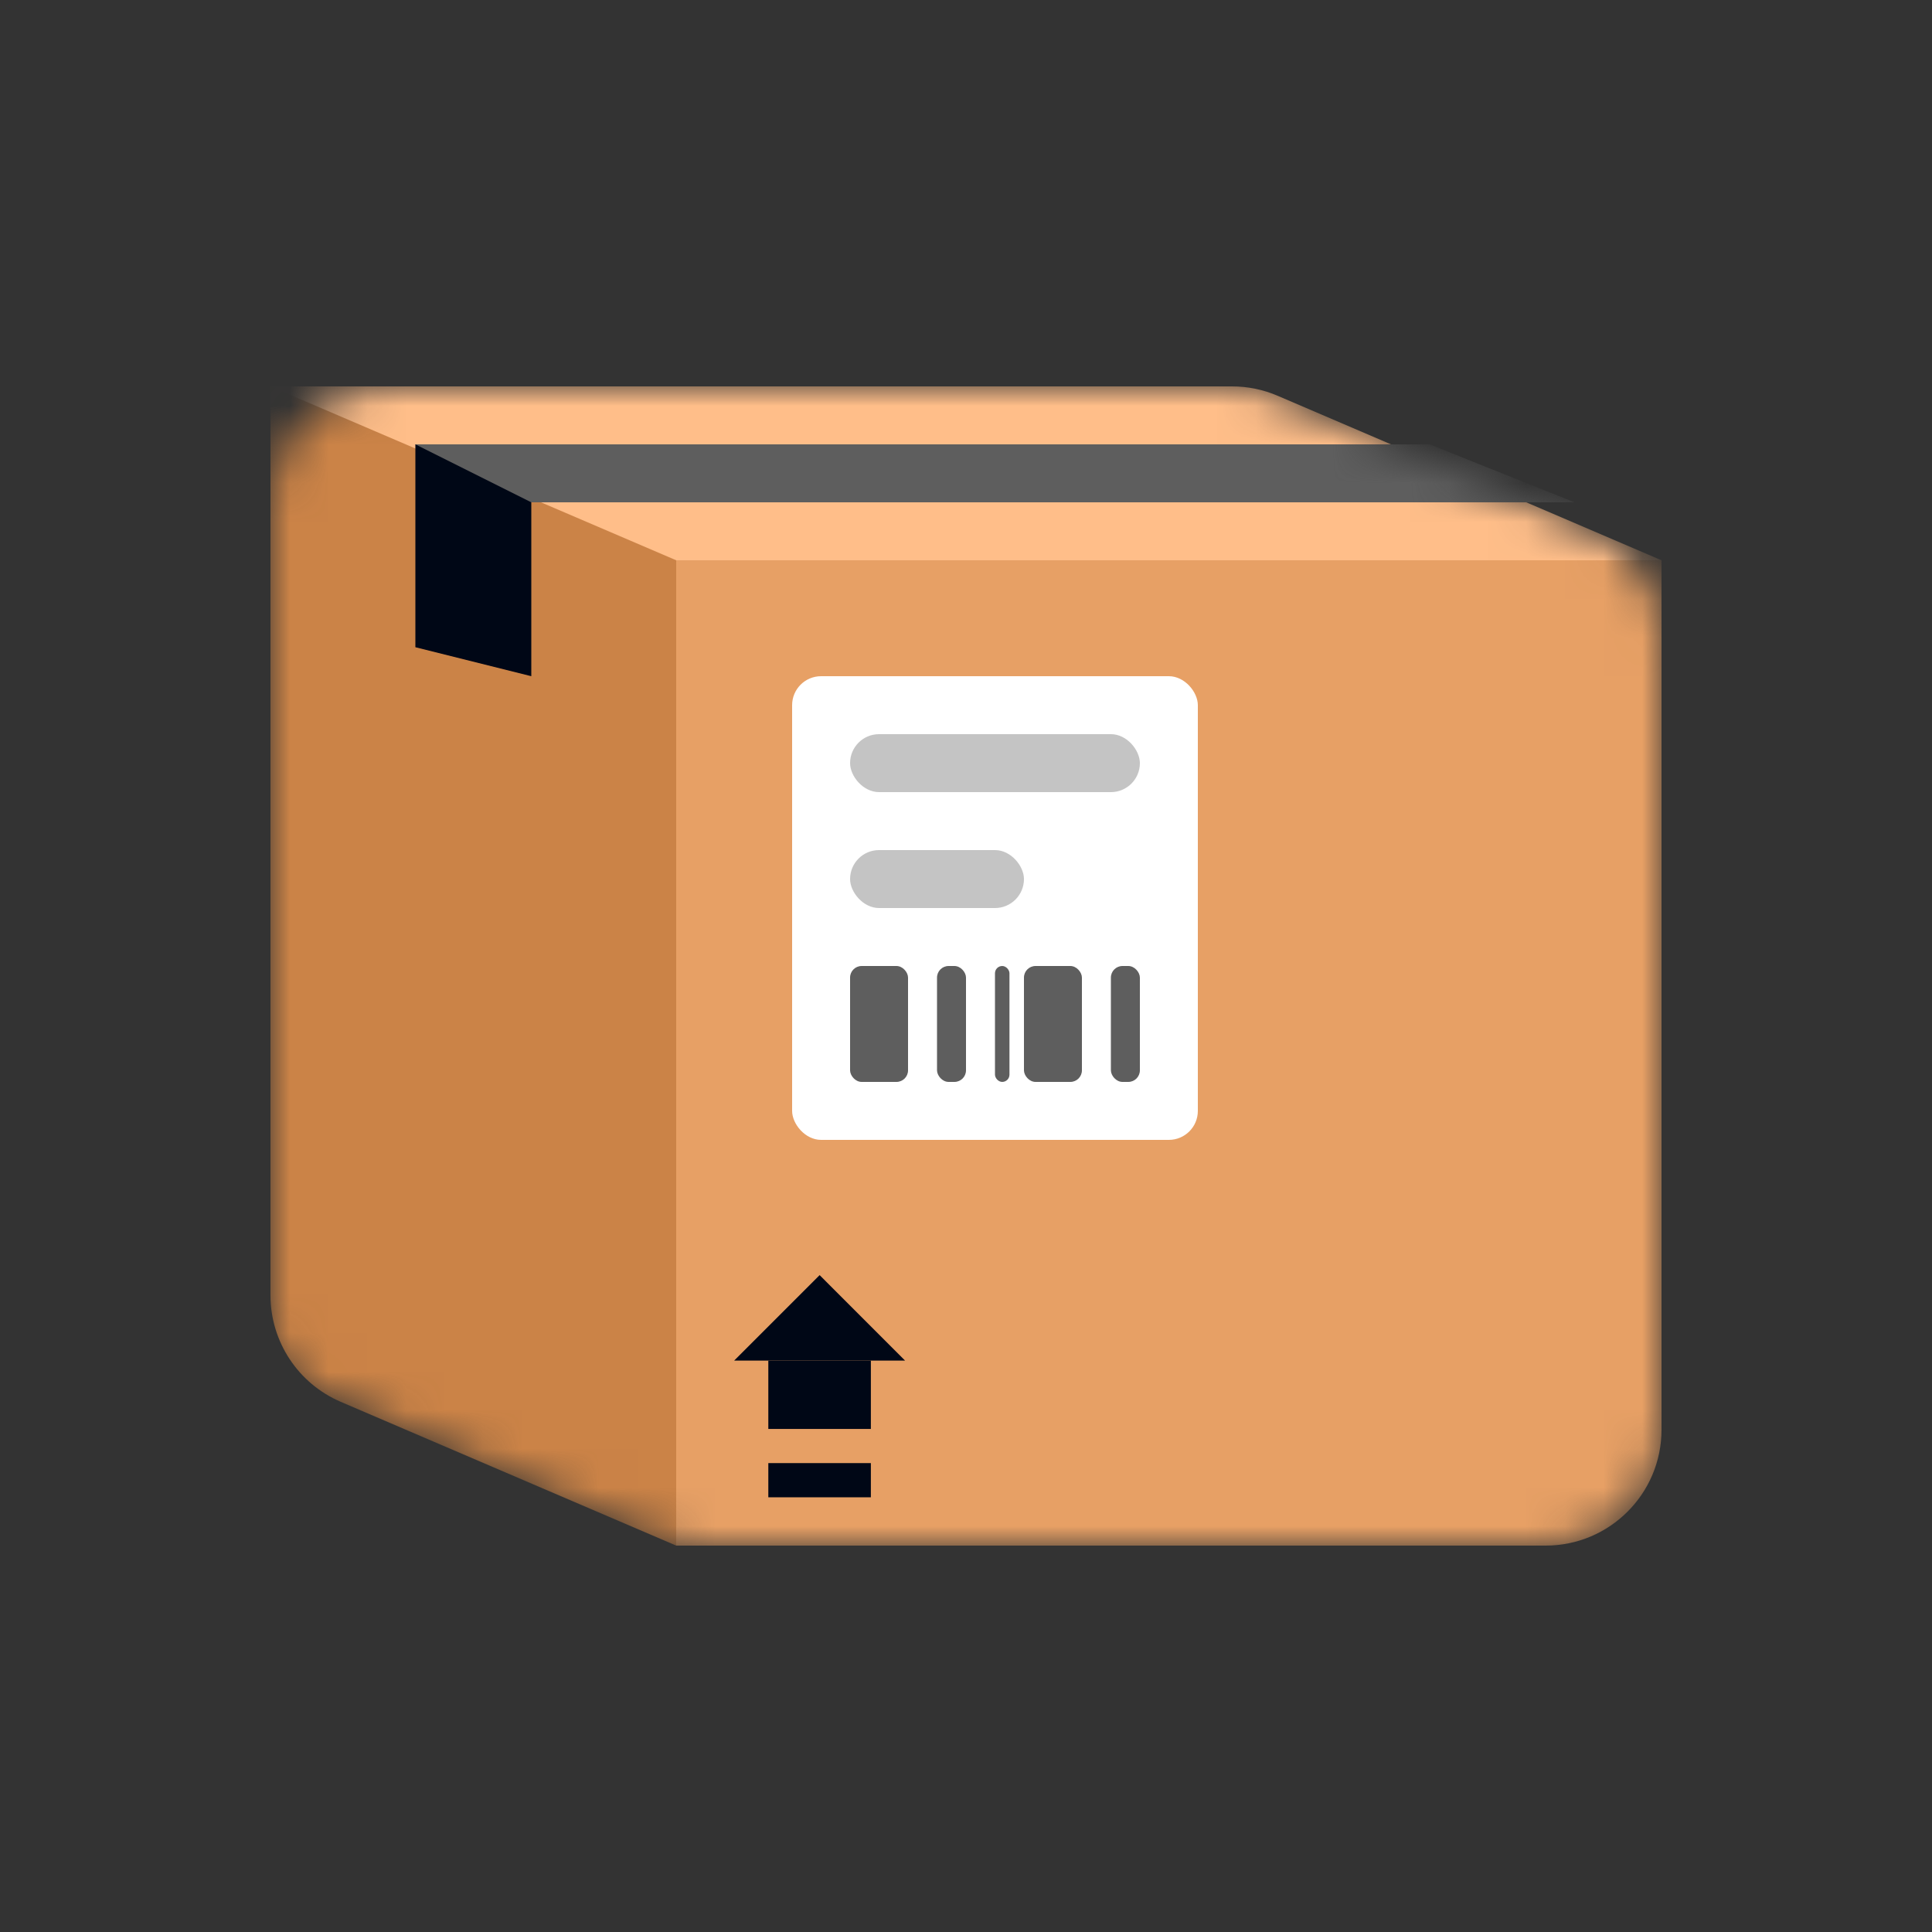 <svg width="50" height="50" viewBox="0 0 50 50" fill="none" xmlns="http://www.w3.org/2000/svg">
<rect x="0" y="0" width="50" height="50" fill="#333333" stroke="none"/>
<mask id="mask0_8940:1284" style="mask-type:alpha" maskUnits="userSpaceOnUse" x="7" y="10" width="36" height="30">
<path d="M7 13C7 11.343 8.343 10 10 10H32.09C32.36 10 32.628 10.055 32.877 10.162L41.182 13.721C42.285 14.194 43 15.278 43 16.478V37C43 38.657 41.657 40 40 40H18.116C17.709 40 17.307 39.917 16.934 39.757L8.212 36.02C7.477 35.704 7 34.981 7 34.181V13Z" fill="#A58167"/>
</mask>
<g mask="url(#mask0_8940:1284)">
<path d="M7 10H31.884C32.291 10 32.693 10.082 33.066 10.243L43 14.5H7V10Z" fill="#FFBE89"/>
<path d="M17.5 14.5H43V37C43 38.657 41.657 40 40 40H17.5V14.5Z" fill="#E7A065"/>
<path d="M7 10L17.5 14.5V40L8.818 36.279C7.715 35.806 7 34.722 7 33.522V10Z" fill="#CB8347"/>
<path d="M10.75 11.5H37L40.75 13H11.5L10.75 11.5Z" fill="#5E5E5E"/>
</g>
<path d="M10.75 11.5L13.75 13V17.5L10.75 16.75V11.5Z" fill="#000716"/>
<rect x="20.5" y="17.5" width="10.5" height="12" rx="0.75" fill="white"/>
<rect x="22" y="19" width="7.5" height="1.5" rx="0.75" fill="#C4C4C4"/>
<rect x="22" y="22" width="4.5" height="1.5" rx="0.75" fill="#C4C4C4"/>
<rect x="22" y="25" width="1.5" height="3" rx="0.3" fill="#5E5E5E"/>
<rect x="26.5" y="25" width="1.5" height="3" rx="0.3" fill="#5E5E5E"/>
<rect x="24.25" y="25" width="0.75" height="3" rx="0.3" fill="#5E5E5E"/>
<rect x="25.75" y="25" width="0.375" height="3" rx="0.188" fill="#5E5E5E"/>
<rect x="28.75" y="25" width="0.75" height="3" rx="0.3" fill="#5E5E5E"/>
<rect x="19.884" y="37.865" width="2.654" height="0.885" fill="#000716"/>
<rect x="19.884" y="35.212" width="2.654" height="1.769" fill="#000716"/>
<path d="M23.423 35.212H19L21.212 33L23.423 35.212Z" fill="#000716"/>
</svg>

